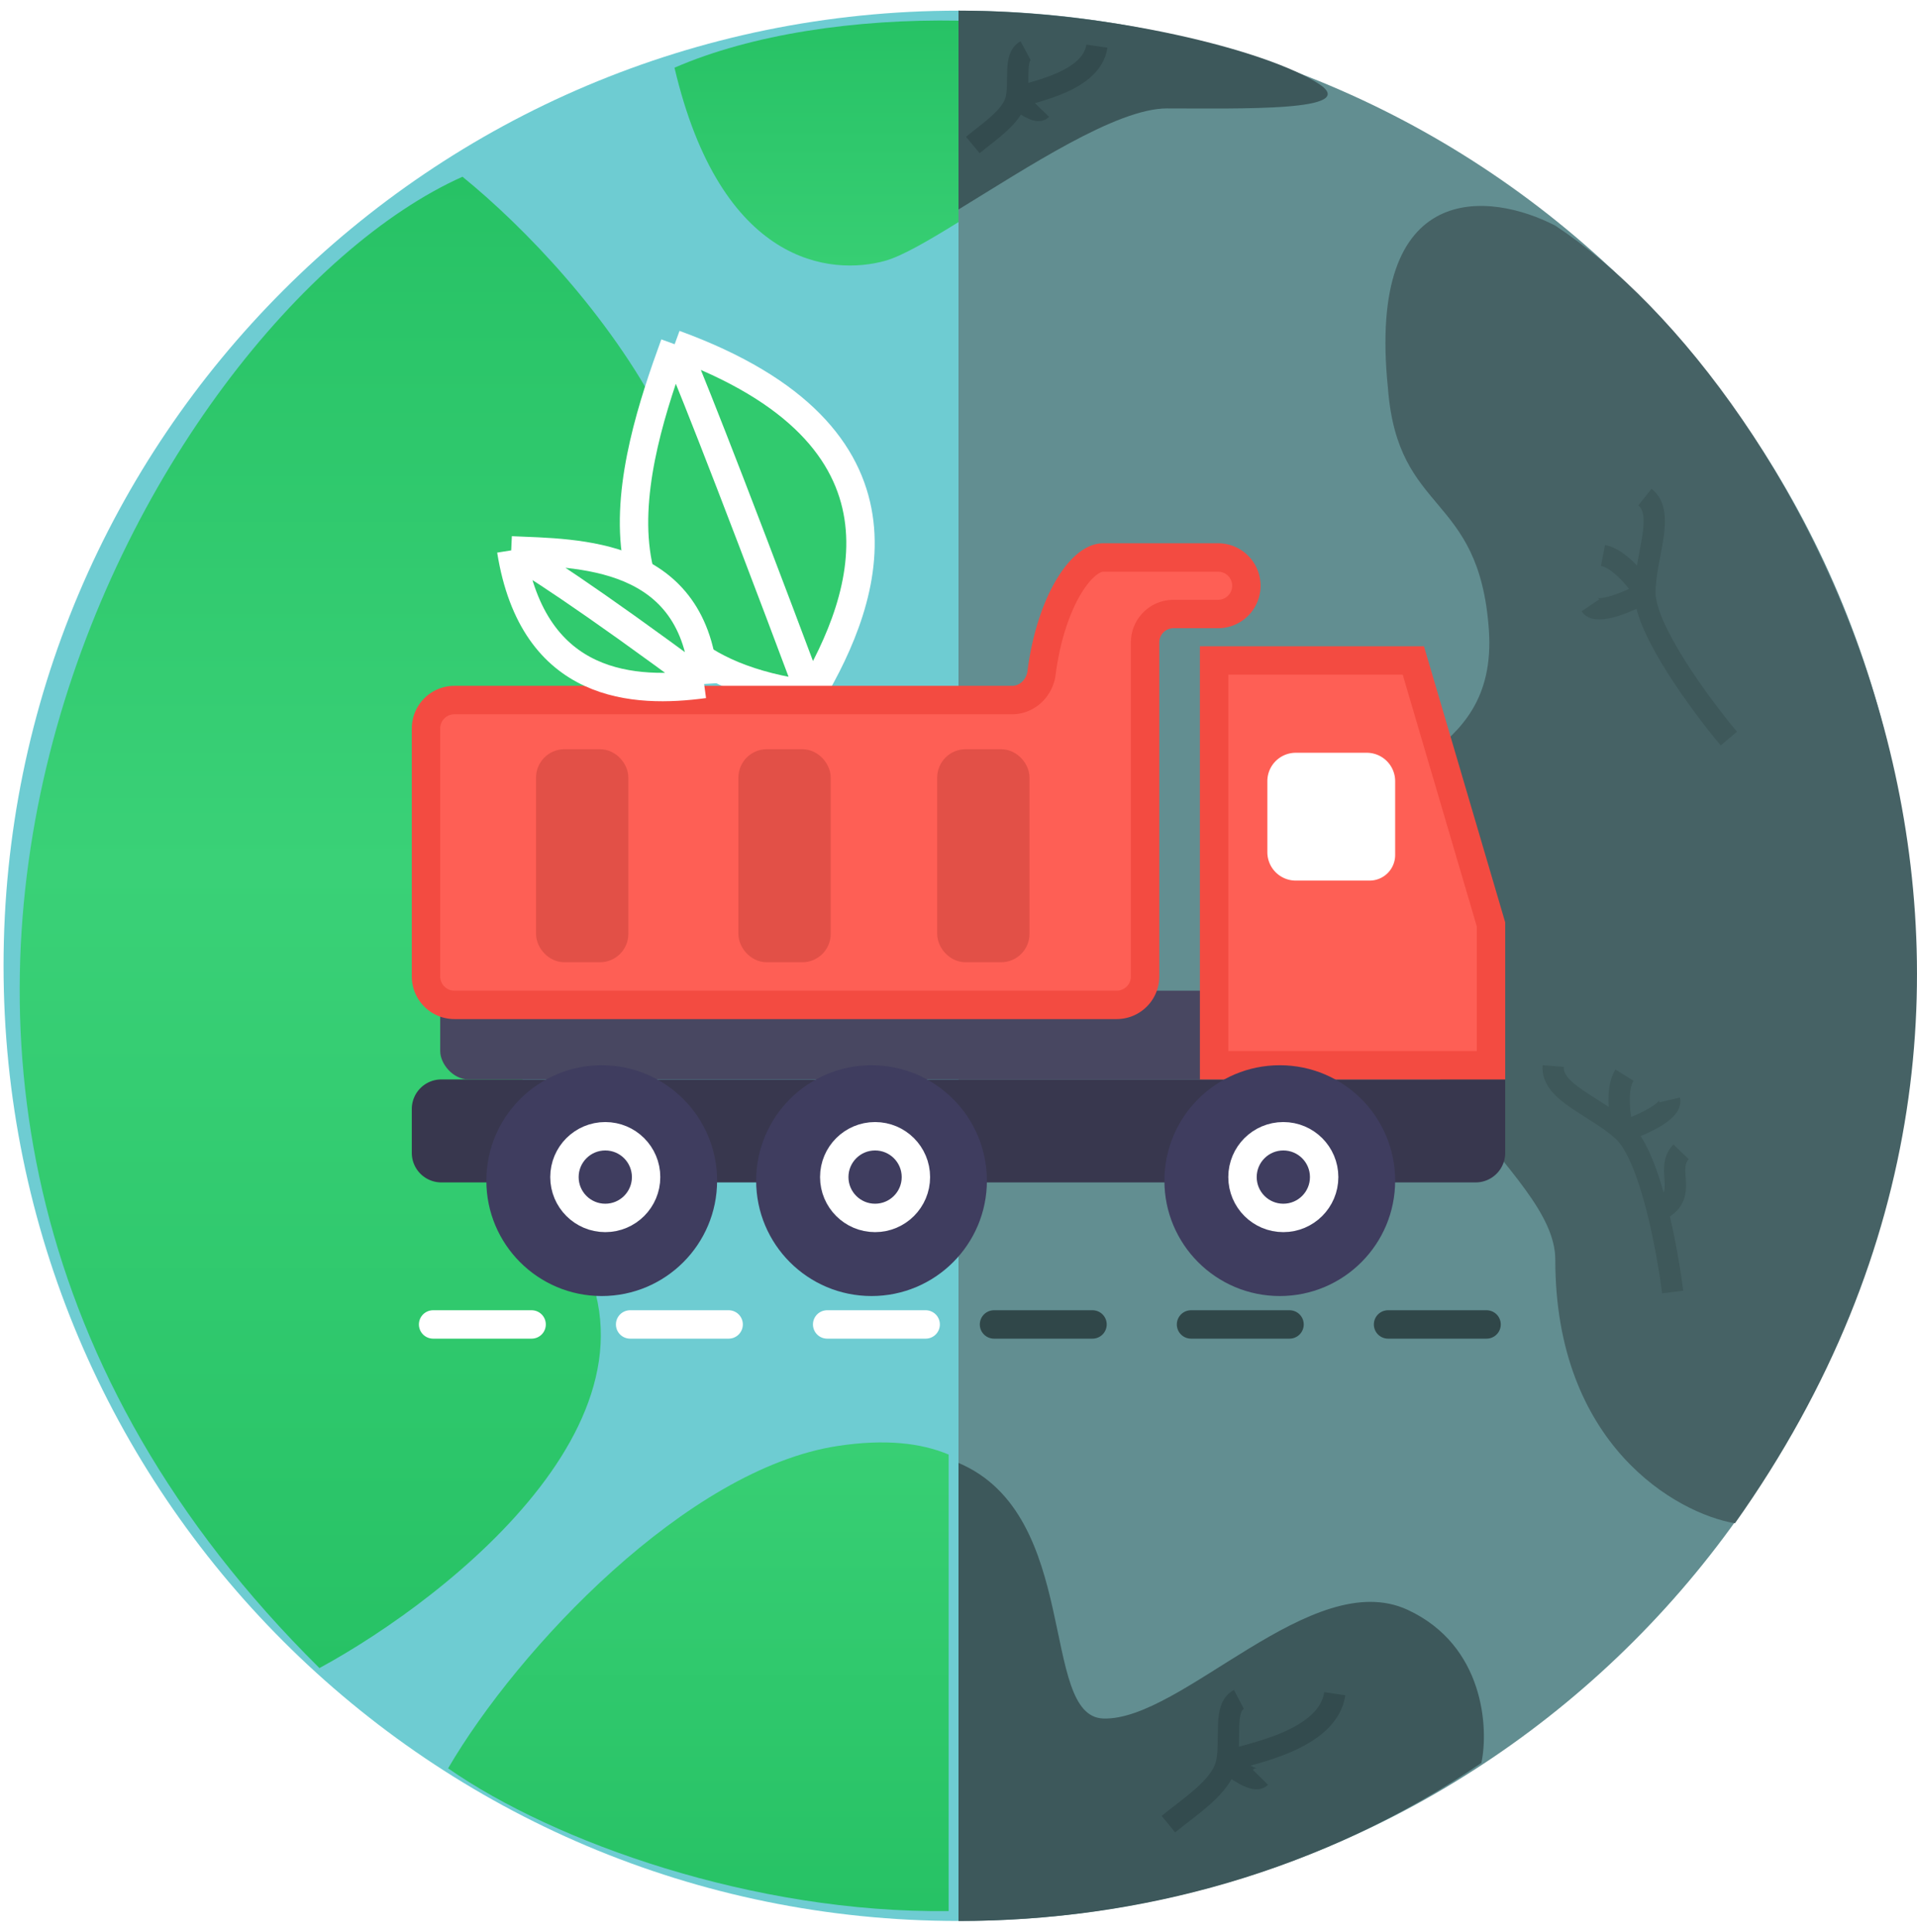<svg viewBox="0 0 540 544" fill="none" xmlns="http://www.w3.org/2000/svg"><path d="M1 272c0 148.565 120.435 269 269 269V3C121.435 3 1 123.435 1 272z" fill="#6ECCD2"/><path d="M539 272c0 148.565-120.435 269-269 269V3c148.565 0 269 120.435 269 269z" fill="#628E91"/><g filter="url(#filter0_d)"><path d="M181.691 202.248c38.347-56-21.999-126.832-56.965-155.248C36.501 86.505-83.68 300.663 84.435 467c37.05-20.099 105.453-74.158 68.774-124.059-18.062-24.951-19.452-70.693 28.482-140.693z" fill="url(#paint0_linear)"/></g><g filter="url(#filter1_d)"><path d="M238.744 410.002c-42.37 6.442-90.064 57.059-109.744 90.786 29.867 20.79 86.128 40.888 141 40.195V412.416c-7.788-3.271-17.92-4.441-31.256-2.414z" fill="url(#paint1_linear)"/></g><path d="M396.544 453.385c-26.968-12.516-63.618 31.291-85.746 30.596-18.081-.568-6.151-57.316-40.798-71.981v129c51.171 0 102.342-13.907 147.289-44.503 2.075-9.735.83-33.098-20.745-43.112z" fill="#3D585B"/><path d="M390.968 109.315c-6.101-59.36 28.887-55.245 47.143-45.768 69.328 45.768 160.841 210.118 50.61 365.453-16.408-2.774-50.61-22.052-50.61-74.2 0-25.658-54.075-50.623-54.075-117.888-1.387-23.578 38.13-20.804 35.357-59.638-2.773-38.833-25.651-31.899-28.425-67.959z" fill="#466265"/><g filter="url(#filter2_d)"><path d="M249.31 70.685C234.138 74.87 203.103 72.08 190 16.291c21.686-9.437 51.02-13.767 80-13.25v56.732c-8.595 5.32-15.996 9.618-20.69 10.912z" fill="url(#paint2_linear)"/></g><path d="M371.542 23.65c11.887 7.785-22.104 6.884-42.827 6.884C314.403 30.534 289.219 47.28 270 59V3c42.136 0 86.988 11.12 101.542 20.65z" fill="#3D585B"/><path d="M487 208c-7.879-9.379-23.636-30.717-23.636-41.034m0 0c0-10.318 5.909-22.276 0-26.966m0 26.966c-1.97-3.127-7.091-9.614-11.819-10.552m11.819 10.552c-4.334 2.344-13.473 6.331-15.364 3.517m23.161 193.386c-.696-5.679-2.129-14.395-4.229-22.787m-9.678-22.467c-7.55-7.032-20.33-10.861-19.732-18.379m19.732 18.379c-.944-3.571-2.199-11.738.339-15.835m-.339 15.835c4.671-1.571 13.821-5.538 13.052-8.839m-13.052 8.839c4.023 3.747 7.284 12.896 9.678 22.467m0 0c9.371-4.193 1.733-11.588 6.606-16.697" stroke="#3E585A" stroke-width="6"/><path d="M329.12 513.73c6.307-5.164 15.103-10.661 16.421-17.433m0 0c1.318-6.771-.985-15.365 3.445-17.699m-3.445 17.699c1.677-1.803 28.335-4.748 30.445-19.3m-30.445 19.3c2.51 2.086 7.927 5.854 9.512 4.245M274.038 40.84c4.704-3.913 11.261-8.083 12.257-13.2m0 0c.995-5.116-.699-11.6 2.602-13.373m-2.602 13.373c1.251-1.366 21.092-3.65 22.694-14.642M286.295 27.64c1.863 1.57 5.884 4.402 7.067 3.184" stroke="#334B4E" stroke-width="6"/><path d="M424 304H124.324a8.324 8.324 0 00-8.324 8.324v12.352a8.324 8.324 0 008.324 8.324h291.352a8.324 8.324 0 008.324-8.324V304z" fill="#38374E"/><rect x="124" y="279" width="222" height="25" rx="8" fill="#484761"/><path d="M342 186h56.121L420 260.335V300h-78V186z" fill="#FE5F55" stroke="#F34B41" stroke-width="8"/><path d="M365 215h20a5 5 0 015 5v20.8a4.2 4.2 0 01-4.2 4.2H365a5 5 0 01-5-5v-20a5 5 0 015-5z" fill="#fff" stroke="#fff" stroke-width="6" stroke-linecap="round"/><path d="M190.046 96.945c70.618 25.748 54.724 71.007 38.263 98.717-68.154-8.948-50.286-65.686-38.263-98.717z" fill="#31CA6E"/><path d="M228.309 195.662c-25.17-67.168-35.996-93.798-38.263-98.717m38.263 98.717c16.461-27.71 32.355-72.969-38.263-98.717m38.263 98.717c-68.154-8.948-50.286-65.686-38.263-98.717" stroke="#fff" stroke-width="8"/><path d="M128 197.154h157.086c4.277 0 7.755-3.378 8.303-7.62C295.971 169.545 304.581 157 310.766 157h32.272a7.962 7.962 0 110 15.923h-12.479a8 8 0 00-8 8V275a8 8 0 01-8 8H128a8 8 0 01-8-8v-69.846a8 8 0 018-8z" fill="#FE5F55" stroke="#F34B41" stroke-width="8"/><rect x="155" y="215" width="18" height="52" rx="4" fill="#E25047" stroke="#E25047" stroke-width="8"/><rect x="268" y="215" width="18" height="52" rx="4" fill="#E25047" stroke="#E25047" stroke-width="8"/><rect x="212" y="215" width="18" height="52" rx="4" fill="#E25047" stroke="#E25047" stroke-width="8"/><circle cx="169.5" cy="332.5" r="32.5" fill="#3F3D5F"/><circle cx="170.5" cy="331.5" r="11.5" stroke="#fff" stroke-width="8"/><circle cx="245.5" cy="332.5" r="32.5" fill="#3F3D5F"/><circle cx="246.5" cy="331.5" r="11.5" stroke="#fff" stroke-width="8"/><circle cx="360.5" cy="332.5" r="32.5" fill="#3F3D5F"/><circle cx="361.5" cy="331.5" r="11.5" stroke="#fff" stroke-width="8"/><path d="M144 155c6.271 39.314 35.126 40.229 54.346 37.635C196.014 155.107 162.559 155.848 144 155z" fill="#31CA6E"/><path d="M198.346 192.635C165.635 168.305 148.486 157.408 144 155m54.346 37.635c-19.22 2.594-48.075 1.679-54.346-37.635m54.346 37.635C196.014 155.107 162.559 155.848 144 155" stroke="#fff" stroke-width="8"/><path d="M122 373h140" stroke="#fff" stroke-width="8" stroke-linecap="round" stroke-linejoin="round" stroke-dasharray="27.75 27.75"/><path d="M280 373h140" stroke="#304749" stroke-width="8" stroke-linecap="round" stroke-linejoin="round" stroke-dasharray="27.75 27.75"/><defs><linearGradient id="paint0_linear" x1="97.289" y1="47" x2="97.289" y2="467" gradientUnits="userSpaceOnUse"><stop stop-color="#27C265"/><stop offset=".463" stop-color="#3AD177"/><stop offset="1" stop-color="#27C265"/></linearGradient><linearGradient id="paint1_linear" x1="199.847" y1="409" x2="199.847" y2="539.643" gradientUnits="userSpaceOnUse"><stop stop-color="#38CF74"/><stop offset="1" stop-color="#27C265"/></linearGradient><linearGradient id="paint2_linear" x1="230" y1="3" x2="230" y2="72" gradientUnits="userSpaceOnUse"><stop stop-color="#27C265"/><stop offset="1" stop-color="#37CE73"/></linearGradient><filter id="filter0_d" x="0" y="44.225" width="205.098" height="431.098" filterUnits="userSpaceOnUse" color-interpolation-filters="sRGB"><feFlood flood-opacity="0" result="BackgroundImageFix"/><feColorMatrix in="SourceAlpha" values="0 0 0 0 0 0 0 0 0 0 0 0 0 0 0 0 0 0 127 0"/><feOffset dx="5.549" dy="2.775"/><feGaussianBlur stdDeviation="2.775"/><feColorMatrix values="0 0 0 0 0.117 0 0 0 0 0.667 0 0 0 0 0.337 0 0 0 0.83 0"/><feBlend in2="BackgroundImageFix" result="effect1_dropShadow"/><feBlend in="SourceGraphic" in2="effect1_dropShadow" result="shape"/></filter><filter id="filter1_d" x="120.676" y="400.676" width="152.098" height="143.098" filterUnits="userSpaceOnUse" color-interpolation-filters="sRGB"><feFlood flood-opacity="0" result="BackgroundImageFix"/><feColorMatrix in="SourceAlpha" values="0 0 0 0 0 0 0 0 0 0 0 0 0 0 0 0 0 0 127 0"/><feOffset dx="-2.775" dy="-2.775"/><feGaussianBlur stdDeviation="2.775"/><feColorMatrix values="0 0 0 0 0.118 0 0 0 0 0.667 0 0 0 0 0.337 0 0 0 0.86 0"/><feBlend in2="BackgroundImageFix" result="effect1_dropShadow"/><feBlend in="SourceGraphic" in2="effect1_dropShadow" result="shape"/></filter><filter id="filter2_d" x="184.451" y=".226" width="91.098" height="80.098" filterUnits="userSpaceOnUse" color-interpolation-filters="sRGB"><feFlood flood-opacity="0" result="BackgroundImageFix"/><feColorMatrix in="SourceAlpha" values="0 0 0 0 0 0 0 0 0 0 0 0 0 0 0 0 0 0 127 0"/><feOffset dy="2.775"/><feGaussianBlur stdDeviation="2.775"/><feColorMatrix values="0 0 0 0 0.118 0 0 0 0 0.667 0 0 0 0 0.337 0 0 0 1 0"/><feBlend in2="BackgroundImageFix" result="effect1_dropShadow"/><feBlend in="SourceGraphic" in2="effect1_dropShadow" result="shape"/></filter></defs></svg>